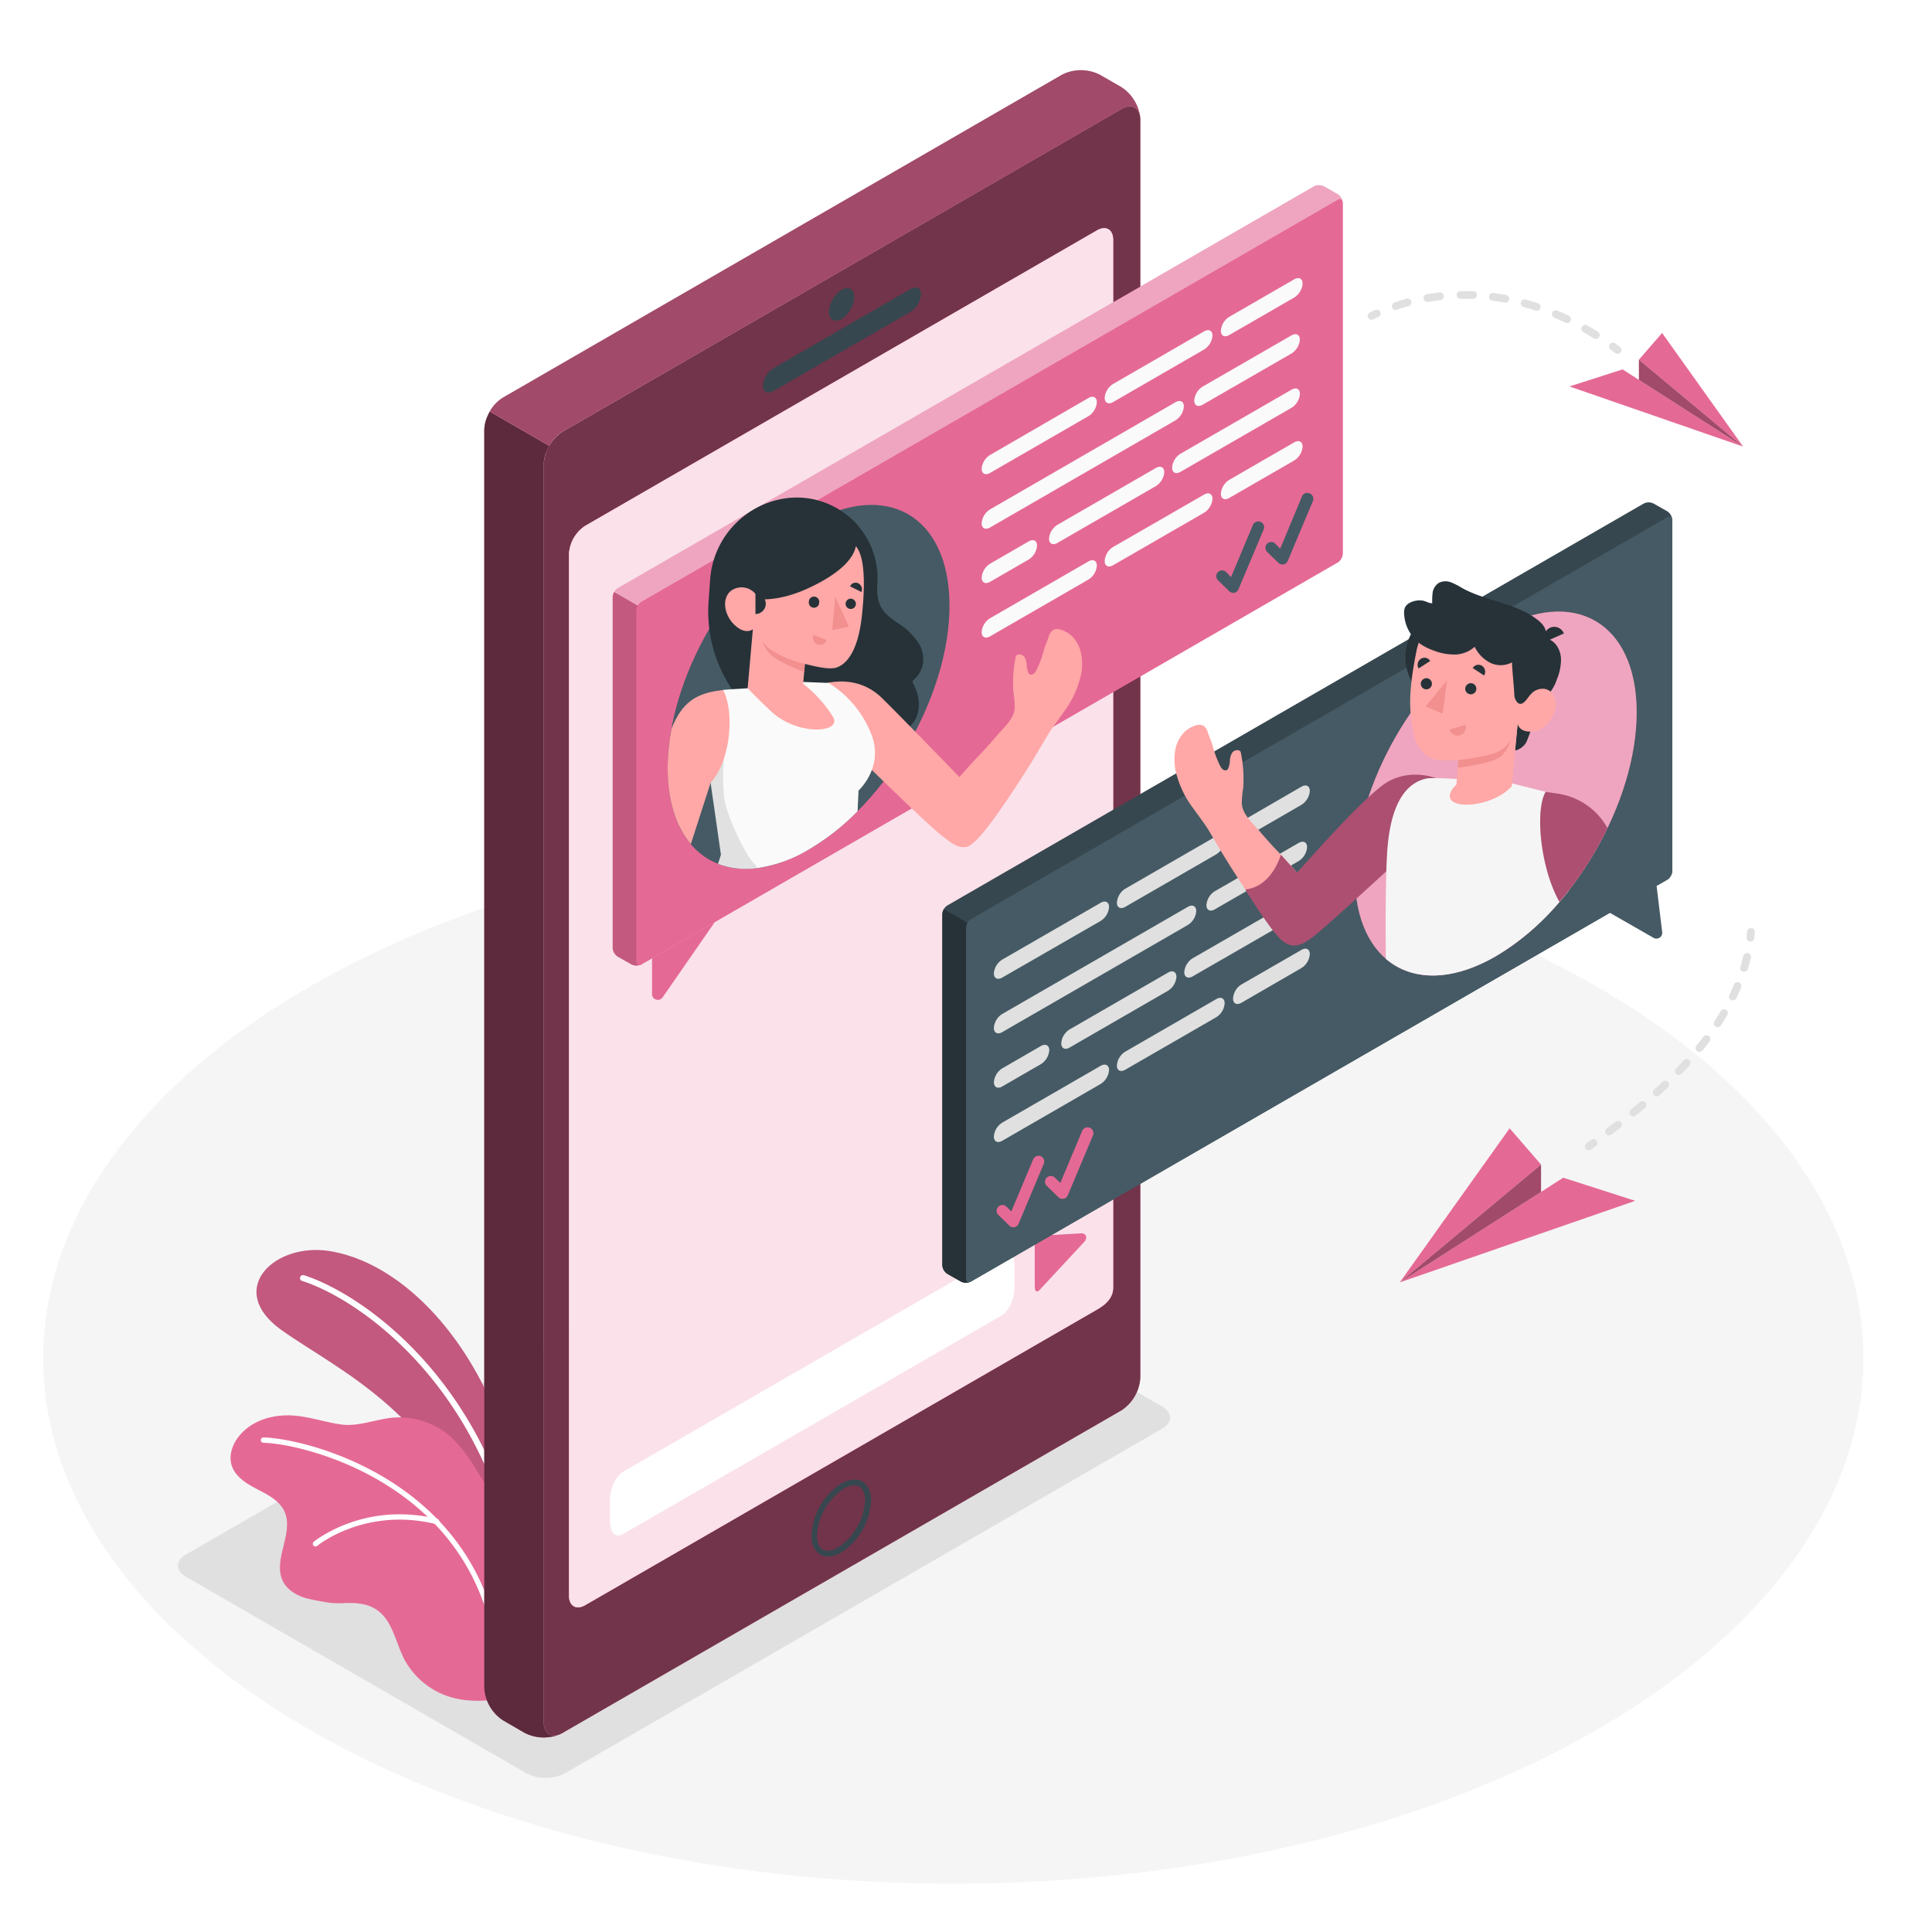 <svg class="animated" id="freepik_stories-messaging-1" xmlns="http://www.w3.org/2000/svg" viewBox="0 0 500 500" version="1.1" xmlns:xlink="http://www.w3.org/1999/xlink" xmlns:svgjs="http://svgjs.com/svgjs"><style>svg#freepik_stories-messaging-1:not(.animated) .animable {opacity: 0;}svg#freepik_stories-messaging-1.animated #freepik--Floor--inject-3 {animation: 1s 1 forwards cubic-bezier(.36,-0.01,.5,1.38) fadeIn;animation-delay: 0s;}svg#freepik_stories-messaging-1.animated #freepik--Shadow--inject-3 {animation: 1s 1 forwards cubic-bezier(.36,-0.01,.5,1.38) slideLeft;animation-delay: 0s;}svg#freepik_stories-messaging-1.animated #freepik--Plants--inject-3 {animation: 1s 1 forwards cubic-bezier(.36,-0.01,.5,1.38) slideRight;animation-delay: 0s;}svg#freepik_stories-messaging-1.animated #freepik--Device--inject-3 {animation: 1s 1 forwards cubic-bezier(.36,-0.01,.5,1.38) slideUp;animation-delay: 0s;}svg#freepik_stories-messaging-1.animated #freepik--speech-bubbles--inject-3 {animation: 1s 1 forwards cubic-bezier(.36,-0.01,.5,1.38) fadeIn;animation-delay: 0s;}svg#freepik_stories-messaging-1.animated #freepik--paper-planes--inject-3 {animation: 1s 1 forwards cubic-bezier(.36,-0.01,.5,1.38) fadeIn;animation-delay: 0s;}            @keyframes fadeIn {                0% {                    opacity: 0;                }                100% {                    opacity: 1;                }            }                    @keyframes slideLeft {                0% {                    opacity: 0;                    transform: translateX(-30px);                }                100% {                    opacity: 1;                    transform: translateX(0);                }            }                    @keyframes slideRight {                0% {                    opacity: 0;                    transform: translateX(30px);                }                100% {                    opacity: 1;                    transform: translateX(0);                }            }                    @keyframes slideUp {                0% {                    opacity: 0;                    transform: translateY(30px);                }                100% {                    opacity: 1;                    transform: inherit;                }            }        </style><g id="freepik--Floor--inject-3" class="animable" style="transform-origin: 246.71px 351.5px;"><ellipse id="freepik--floor--inject-3" cx="246.71" cy="351.5" rx="235.55" ry="136" style="fill: rgb(245, 245, 245); transform-origin: 246.71px 351.5px;" class="animable"></ellipse></g><g id="freepik--Shadow--inject-3" class="animable" style="transform-origin: 174.43px 386px;"><path id="freepik--shadow--inject-3" d="M136.24,458.93,48.12,408.06c-2.75-1.59-2.75-4.16,0-5.75l154.54-89.23a11,11,0,0,1,10,0L300.74,364c2.75,1.59,2.75,4.16,0,5.75L146.2,458.93A11,11,0,0,1,136.24,458.93Z" style="fill: rgb(224, 224, 224); transform-origin: 174.43px 386px;" class="animable"></path></g><g id="freepik--Plants--inject-3" class="animable" style="transform-origin: 97.246px 381.83px;"><g id="freepik--plants--inject-3" class="animable" style="transform-origin: 97.246px 381.83px;"><path d="M134.82,398.63s-.69-23-10.53-41.56S99.81,326.15,85.4,323.79s-27.24,10-12.48,20.48,41.56,22.11,51.39,57.45Z" style="fill: rgb(229, 105, 149); transform-origin: 100.596px 362.609px;" id="elxivawjktc5" class="animable"></path><g id="elsni1gvfmwa"><g style="opacity: 0.15; transform-origin: 100.596px 362.609px;" class="animable"><path d="M134.82,398.63s-.69-23-10.53-41.56S99.81,326.15,85.4,323.79s-27.24,10-12.48,20.48,41.56,22.11,51.39,57.45Z" id="elqipyv2fdqqn" class="animable" style="transform-origin: 100.596px 362.609px;"></path></g></g><path d="M131.06,392.37l.16,0a.78.78,0,0,0,.51-1c-12.17-39-40-57.16-53-61.32a.78.78,0,1,0-.47,1.48c12.75,4.08,40,21.93,52,60.31A.8.8,0,0,0,131.06,392.37Z" style="fill: rgb(255, 255, 255); transform-origin: 104.708px 361.179px;" id="ellmemszly07f" class="animable"></path><path d="M60,379.37c1,2.91,3.89,4.65,6.61,6.06s5.69,2.92,7,5.7c2.58,5.62-3.19,12.64-.36,18.15,1.18,2.3,3.66,3.69,6.16,4.39a64,64,0,0,0,6.35,1.17,24.26,24.26,0,0,0,3.07.05c3-.15,6.18,0,8.73,1.77,4,2.78,4.81,8.25,7,12.62A20.19,20.19,0,0,0,118,439.57c4.74,1.09,12,.69,13.49-1.32,1.09-1.53-1.27-6.66-1.15-8.54a76.48,76.48,0,0,0-.47-14.43,26.81,26.81,0,0,1-.31-6.57c.25-2.45.48-4.91.69-7.36.24-2.66,1.06-4.69.35-7.45a27.1,27.1,0,0,0-3.5-7.37q-2.1-3.42-4.27-6.81a38,38,0,0,0-5.76-7.51A20.25,20.25,0,0,0,102,366.86c-4.54.33-9.14,2.43-13.73,1.79s-8.73-2.24-13.34-2.35c-4.81-.12-9.88,1.45-13,5.3C60.13,373.76,59.11,376.73,60,379.37Z" style="fill: rgb(229, 105, 149); transform-origin: 95.726px 403.228px;" id="elr01xggxku8k" class="animable"></path><path d="M128.62,426h0a.7.7,0,0,0,.57-.8c-7.21-42.8-50.63-53-61-53.19a.69.69,0,1,0,0,1.38c10.14.22,52.62,10.17,59.67,52A.68.68,0,0,0,128.62,426Z" style="fill: rgb(255, 255, 255); transform-origin: 98.349px 399.008px;" id="eli1mmr0u49cr" class="animable"></path><path d="M81.73,400.21a.73.73,0,0,0,.38-.15c.12-.11,12.38-10.11,30.73-5.62a.69.69,0,0,0,.33-1.35c-19.06-4.65-31.82,5.8-31.95,5.91a.69.69,0,0,0-.09,1A.71.71,0,0,0,81.73,400.21Z" style="fill: rgb(255, 255, 255); transform-origin: 97.326px 396.057px;" id="elkkl6awlrgor" class="animable"></path></g></g><g id="freepik--Device--inject-3" class="animable" style="transform-origin: 210.22px 233.913px;"><g id="freepik--device--inject-3" class="animable" style="transform-origin: 210.22px 233.913px;"><path d="M290.24,28.21,145.59,111.72a10.84,10.84,0,0,0-4.88,8.48V445.67c0,3.12,2.19,4.39,4.88,2.82L290.24,365a10.86,10.86,0,0,0,4.88-8.48V31C295.12,27.91,292.93,26.64,290.24,28.21Zm-2.16,305c0,2.67-1.87,4.37-4.19,5.7L151.45,415.41c-2.31,1.33-4.19.25-4.19-2.43V143.36a9.3,9.3,0,0,1,4.19-7.27L283.89,59.63c2.32-1.34,4.19-.25,4.19,2.42Z" style="fill: rgb(229, 105, 149); transform-origin: 217.915px 238.35px;" id="elsx1owhxsxe" class="animable"></path><g id="el927eg5e4g5s"><path d="M290.24,28.21,145.59,111.72a10.84,10.84,0,0,0-4.88,8.48V445.67c0,3.12,2.19,4.39,4.88,2.82L290.24,365a10.86,10.86,0,0,0,4.88-8.48V31C295.12,27.91,292.93,26.64,290.24,28.21Zm-2.16,305c0,2.67-1.87,4.37-4.19,5.7L151.45,415.41c-2.31,1.33-4.19.25-4.19-2.43V143.36a9.3,9.3,0,0,1,4.19-7.27L283.89,59.63c2.32-1.34,4.19-.25,4.19,2.42Z" style="opacity: 0.5; transform-origin: 217.915px 238.35px;" class="animable"></path></g><path d="M145,448.8a10.94,10.94,0,0,1-9.18-.3l-5.59-3.24a10.76,10.76,0,0,1-4.91-8.47V111.33a9.28,9.28,0,0,1,.85-3.65,11.7,11.7,0,0,1,.58-1.18,0,0,0,0,0,0,0l15.4,8.89h0a12.7,12.7,0,0,0-.85,1.79,8.8,8.8,0,0,0-.59,3V445.67C140.71,448.54,142.57,449.85,145,448.8Z" style="fill: rgb(229, 105, 149); transform-origin: 135.16px 278.083px;" id="elsruayxmqp5" class="animable"></path><g id="elm2kand0icu"><path d="M145,448.8a10.94,10.94,0,0,1-9.18-.3l-5.59-3.24a10.76,10.76,0,0,1-4.91-8.47V111.33a9.28,9.28,0,0,1,.85-3.65,11.7,11.7,0,0,1,.58-1.18,0,0,0,0,0,0,0l15.4,8.89h0a12.7,12.7,0,0,0-.85,1.79,8.8,8.8,0,0,0-.59,3V445.67C140.71,448.54,142.57,449.85,145,448.8Z" style="opacity: 0.6; transform-origin: 135.16px 278.083px;" class="animable"></path></g><path d="M221.12,384.4h0c2.5,0,2.77,2.8,2.77,4a15.69,15.69,0,0,1-7,12.08,5.69,5.69,0,0,1-2.7.85c-2.5,0-2.77-2.81-2.77-4a15.66,15.66,0,0,1,7-12.08,5.58,5.58,0,0,1,2.7-.85m0-1.5a7.05,7.05,0,0,0-3.45,1.05A17.08,17.08,0,0,0,210,397.33c0,3.49,1.74,5.51,4.27,5.51a7,7,0,0,0,3.45-1.06,17,17,0,0,0,7.72-13.37c0-3.49-1.74-5.51-4.27-5.51Z" style="fill: rgb(55, 71, 79); transform-origin: 217.72px 392.87px;" id="el3hvonqjfgij" class="animable"></path><path d="M217.81,75c1.81-1,3.28-.2,3.28,1.89a7.26,7.26,0,0,1-3.28,5.68c-1.81,1-3.28.2-3.28-1.9A7.23,7.23,0,0,1,217.81,75Z" style="fill: rgb(55, 71, 79); transform-origin: 217.81px 78.785px;" id="ela6a45vbfsb4" class="animable"></path><path d="M200.19,95.27l35.45-20.48c1.51-.87,2.74-.25,2.74,1.38a5.89,5.89,0,0,1-2.74,4.55L200.19,101.2c-1.52.87-2.74.25-2.74-1.39A5.88,5.88,0,0,1,200.19,95.27Z" style="fill: rgb(55, 71, 79); transform-origin: 217.915px 87.995px;" id="eljzq2tcydyod" class="animable"></path><path d="M288.08,333.23c0,2.67-1.87,4.37-4.19,5.7L151.45,415.41c-2.31,1.33-4.19.25-4.19-2.43V143.36a9.3,9.3,0,0,1,4.19-7.27L283.89,59.63c2.32-1.34,4.19-.25,4.19,2.42Z" style="fill: rgb(229, 105, 149); transform-origin: 217.67px 237.518px;" id="el9ds0fywu8vm" class="animable"></path><g id="elsxlfqauovr"><path d="M288.08,333.23c0,2.67-1.87,4.37-4.19,5.7L151.45,415.41c-2.31,1.33-4.19.25-4.19-2.43V143.36a9.3,9.3,0,0,1,4.19-7.27L283.89,59.63c2.32-1.34,4.19-.25,4.19,2.42Z" style="fill: rgb(255, 255, 255); opacity: 0.8; transform-origin: 217.67px 237.518px;" class="animable"></path></g><path d="M259.21,340.46l-98,56.58c-1.85,1.07-3.35-.37-3.35-3.22V388c0-2.85,1.5-6,3.35-7.09l98-56.58c1.85-1.07,3.35.37,3.35,3.22v5.81C262.56,336.22,261.06,339.39,259.21,340.46Z" style="fill: rgb(255, 255, 255); transform-origin: 210.21px 360.685px;" id="el2fvpdqbv24o" class="animable"></path><path d="M267.79,332.92V322c0-1.42.44-2.08,1.93-2.21l10.35-.62c1.07.2,1.37,1.13.67,2.07l-11.69,12.6C268.39,334.54,267.79,334.35,267.79,332.92Z" style="fill: rgb(229, 105, 149); transform-origin: 274.454px 326.702px;" id="elrn6spqg8aqj" class="animable"></path><path d="M295.08,30.25c-.35-2.54-2.39-3.46-4.84-2L145.59,111.72a9.84,9.84,0,0,0-3.45,3.66l-15.4-8.89a9.87,9.87,0,0,1,3.47-3.63L274.84,19.33a10.82,10.82,0,0,1,9.79,0l5.61,3.22A11,11,0,0,1,295.08,30.25Z" style="fill: rgb(229, 105, 149); transform-origin: 210.91px 66.77px;" id="eluvpftoep3s" class="animable"></path><g id="elukquqvl1zup"><path d="M295.08,30.25c-.35-2.54-2.39-3.46-4.84-2L145.59,111.72a9.84,9.84,0,0,0-3.45,3.66l-15.4-8.89a9.87,9.87,0,0,1,3.47-3.63L274.84,19.33a10.82,10.82,0,0,1,9.79,0l5.61,3.22A11,11,0,0,1,295.08,30.25Z" style="opacity: 0.3; transform-origin: 210.91px 66.77px;" class="animable"></path></g></g></g><g id="freepik--speech-bubbles--inject-3" class="animable" style="transform-origin: 295.675px 189.959px;"><g id="freepik--black-bubble--inject-3" class="animable" style="transform-origin: 338.33px 231.001px;"><path d="M248.69,331.68l-3.53-2a2.89,2.89,0,0,1-1.29-2.25V236.58a2.88,2.88,0,0,1,1.3-2.25l180.2-104a2.84,2.84,0,0,1,2.6,0l3.52,2a2.87,2.87,0,0,1,1.3,2.25v90.81a2.86,2.86,0,0,1-1.3,2.25l-180.19,104A2.9,2.9,0,0,1,248.69,331.68Z" style="fill: rgb(55, 71, 79); transform-origin: 338.33px 230.993px;" id="elpk6m79om4q" class="animable"></path><path d="M251.29,237.87l180.19-104c.72-.41,1.3-.08,1.3.75v90.81a2.86,2.86,0,0,1-1.3,2.25l-180.19,104c-.72.41-1.3.07-1.3-.75V240.12A2.86,2.86,0,0,1,251.29,237.87Z" style="fill: rgb(69, 90, 100); transform-origin: 341.385px 232.774px;" id="elw9bk8rxt31a" class="animable"></path><path d="M251,331.81a2.87,2.87,0,0,1-2.3-.14l-3.52-2a2.89,2.89,0,0,1-1.3-2.25V236.58a2.62,2.62,0,0,1,.38-1.28l6.12,3.53a2.62,2.62,0,0,0-.38,1.28v90.81C250,331.63,250.41,332,251,331.81Z" style="fill: rgb(38, 50, 56); transform-origin: 247.44px 283.643px;" id="elir9r12cq76" class="animable"></path><path d="M259.38,276.49l10-5.78c1.2-.69,2.17-.2,2.17,1.09a4.64,4.64,0,0,1-2.17,3.6l-10,5.78c-1.19.69-2.16.2-2.16-1.1A4.65,4.65,0,0,1,259.38,276.49Z" style="fill: rgb(224, 224, 224); transform-origin: 264.385px 275.945px;" id="el23nav1qt8km" class="animable"></path><path d="M276.82,266.41,302.3,251.7c1.19-.69,2.16-.2,2.16,1.1a4.65,4.65,0,0,1-2.16,3.59l-25.49,14.72c-1.19.69-2.16.2-2.16-1.1A4.64,4.64,0,0,1,276.82,266.41Z" style="fill: rgb(224, 224, 224); transform-origin: 289.555px 261.405px;" id="elmhqaf6fx5ph" class="animable"></path><path d="M308.66,248l27.47-15.84c1.2-.69,2.17-.2,2.17,1.09a4.64,4.64,0,0,1-2.17,3.6l-27.47,15.84c-1.2.69-2.17.2-2.17-1.09A4.64,4.64,0,0,1,308.66,248Z" style="fill: rgb(224, 224, 224); transform-origin: 322.395px 242.425px;" id="elk1dxoebsjkm" class="animable"></path><path d="M259.37,248.35l25.49-14.71c1.19-.69,2.16-.2,2.16,1.09a4.65,4.65,0,0,1-2.16,3.6L259.37,253c-1.19.69-2.16.2-2.16-1.1A4.65,4.65,0,0,1,259.37,248.35Z" style="fill: rgb(224, 224, 224); transform-origin: 272.115px 243.32px;" id="elw61bj6k13ub" class="animable"></path><path d="M291.22,230l23.56-13.6c1.2-.69,2.16-.2,2.16,1.1a4.62,4.62,0,0,1-2.16,3.59l-23.57,13.61c-1.19.69-2.16.2-2.16-1.1A4.64,4.64,0,0,1,291.22,230Z" style="fill: rgb(224, 224, 224); transform-origin: 302.995px 225.55px;" id="elp7187h9crgq" class="animable"></path><path d="M321.28,212.59l15.54-9c1.19-.69,2.16-.2,2.16,1.1a4.65,4.65,0,0,1-2.16,3.59l-15.54,9c-1.2.69-2.17.2-2.17-1.1A4.64,4.64,0,0,1,321.28,212.59Z" style="fill: rgb(224, 224, 224); transform-origin: 329.045px 210.435px;" id="elcc6e9mckp44" class="animable"></path><path d="M259.37,290.54l25.49-14.71c1.19-.69,2.16-.2,2.16,1.1a4.65,4.65,0,0,1-2.16,3.59l-25.49,14.72c-1.19.69-2.16.2-2.16-1.1A4.65,4.65,0,0,1,259.37,290.54Z" style="fill: rgb(224, 224, 224); transform-origin: 272.115px 285.535px;" id="elv8nrld9m9q" class="animable"></path><path d="M291.22,272.16l23.56-13.6c1.2-.7,2.16-.2,2.16,1.09a4.63,4.63,0,0,1-2.16,3.6l-23.57,13.6c-1.19.69-2.16.2-2.16-1.09A4.64,4.64,0,0,1,291.22,272.16Z" style="fill: rgb(224, 224, 224); transform-origin: 302.995px 267.703px;" id="elepvlww4fkin" class="animable"></path><path d="M321.28,254.78l15.54-8.95c1.19-.69,2.16-.2,2.16,1.09a4.65,4.65,0,0,1-2.16,3.6l-15.54,9c-1.2.69-2.17.2-2.17-1.1A4.64,4.64,0,0,1,321.28,254.78Z" style="fill: rgb(224, 224, 224); transform-origin: 329.045px 252.675px;" id="elrhl8046z9ga" class="animable"></path><path d="M259.37,262.42l48.05-27.73c1.2-.69,2.17-.2,2.17,1.1a4.64,4.64,0,0,1-2.17,3.59l-48.05,27.74c-1.19.69-2.16.2-2.16-1.1A4.65,4.65,0,0,1,259.37,262.42Z" style="fill: rgb(224, 224, 224); transform-origin: 283.4px 250.905px;" id="el2019mioe3dl" class="animable"></path><path d="M314.39,230.65l21.71-12.5c1.2-.69,2.17-.2,2.17,1.09a4.64,4.64,0,0,1-2.17,3.6l-21.71,12.5c-1.2.7-2.17.2-2.17-1.09A4.64,4.64,0,0,1,314.39,230.65Z" style="fill: rgb(224, 224, 224); transform-origin: 325.245px 226.747px;" id="eleoxqowfo8jl" class="animable"></path><path d="M428.72,229.23l1.45,12a1.5,1.5,0,0,1-2.24,1.48l-11.48-6.58Z" style="fill: rgb(69, 90, 100); transform-origin: 423.316px 236.071px;" id="elltx4ee16wce" class="animable"></path><path id="freepik--Check--inject-3" d="M269.39,299.24a1.51,1.51,0,0,0-2,.8l-5.66,13.47-1.35-1.31a1.5,1.5,0,0,0-2.08,2.15l2.92,2.84a1.49,1.49,0,0,0,1,.42,1.53,1.53,0,0,0,.3,0,1.49,1.49,0,0,0,1.08-.88l6.51-15.5A1.5,1.5,0,0,0,269.39,299.24Z" style="fill: rgb(229, 105, 149); transform-origin: 264.086px 308.365px;" class="animable"></path><path id="freepik--check--inject-3" d="M282.07,291.87a1.5,1.5,0,0,0-2,.8l-5.66,13.47-1.35-1.31A1.5,1.5,0,1,0,271,307l2.92,2.84a1.52,1.52,0,0,0,1.35.39,1.5,1.5,0,0,0,1.08-.89l6.51-15.49A1.5,1.5,0,0,0,282.07,291.87Z" style="fill: rgb(229, 105, 149); transform-origin: 276.718px 301px;" class="animable"></path><path d="M387.1,163.25c-20.14,11.64-36.47,39.91-36.47,63.17S367,259.11,387.1,247.48s36.49-39.92,36.47-63.17S407.22,151.62,387.1,163.25Z" style="fill: rgb(229, 105, 149); transform-origin: 387.1px 205.366px;" id="eljkrgv6lz7q" class="animable"></path><g id="elp4veekab3m"><path d="M387.1,163.25c-20.14,11.64-36.47,39.91-36.47,63.17S367,259.11,387.1,247.48s36.49-39.92,36.47-63.17S407.22,151.62,387.1,163.25Z" style="fill: rgb(255, 255, 255); opacity: 0.4; transform-origin: 387.1px 205.366px;" class="animable"></path></g><g id="freepik--character-bubble--inject-3" class="animable" style="transform-origin: 359.971px 201.45px;"><path d="M313,215.21a256.46,256.46,0,0,0,14.12,21.91c1.25,1.68,4.77,6.31,6.61,6.77,2.35.58,4.34-1.27,5.58-2.13,4.24-2.95,26.18-24.76,26.18-24.76,6.83-9.52,5.11-15.59,4.18-15.59s-7.93-1.84-13.92,4c-4.54,4.43-20.05,20.46-20.05,20.46-3.66-4.3-6.06-6.43-9.71-10.74-1.78-2.1-4.48-4.36-4.61-7.24a24.88,24.88,0,0,1,.36-3.94,33.66,33.66,0,0,0-.58-9,1.32,1.32,0,0,0-.1-.39.8.8,0,0,0-.43-.36,1.58,1.58,0,0,0-1.8.72,4.26,4.26,0,0,0-.54,2,5.42,5.42,0,0,1-.45,2,.91.91,0,0,1-.26.33.86.86,0,0,1-.42.12c-.84,0-1.28-.91-1.59-1.57a29.17,29.17,0,0,1-1.74-4.79c-.3-1.13-.82-2.22-1.21-3.34a3.41,3.41,0,0,0-1-1.74c-.91-.66-2.19-.29-3.19.21a8.57,8.57,0,0,0-1.58,1,8.66,8.66,0,0,0-2.69,5,13.9,13.9,0,0,0,.44,6.68,25.17,25.17,0,0,0,4.2,8.37C310.2,211.19,311.74,213.1,313,215.21Z" style="fill: rgb(255, 168, 167); transform-origin: 337.255px 215.787px;" id="el05klsf6b8ijm" class="animable"></path><path d="M371.62,201.38s-6.83-2.69-13,1.29-22.92,23.21-22.92,23.21l-4.21-4.68s-2.23,8.27-9.21,9c0,0,5.48,8.94,8.54,12.24s5.5,2.69,9,0S360.38,224,360.38,224A23.9,23.9,0,0,0,371.62,201.38Z" style="fill: rgb(229, 105, 149); transform-origin: 347.005px 222.592px;" id="el5z00zqu51fc" class="animable"></path><g id="el12tue4mclwvc"><path d="M371.62,201.38s-6.83-2.69-13,1.29-22.92,23.21-22.92,23.21l-4.21-4.68s-2.23,8.27-9.21,9c0,0,5.48,8.94,8.54,12.24s5.5,2.69,9,0S360.38,224,360.38,224A23.9,23.9,0,0,0,371.62,201.38Z" style="opacity: 0.25; transform-origin: 347.005px 222.592px;" class="animable"></path></g><path d="M406.24,221.93l-.3,8.63c-.75,1-1.53,1.91-2.32,2.83a65.24,65.24,0,0,1-16.52,14.09c-11.51,6.65-21.77,6.41-28.45.65-.09-10.5-.07-23.49.49-29.35,1-10.68,4.59-16.11,10-17.29,2.58-.57,21.92,1.19,21.92,1.19l10.71,2.68a6.1,6.1,0,0,1,.67.37c1.64,1,2.45,2.87,3.3,5.56C406.35,213.24,406.24,218.3,406.24,221.93Z" style="fill: rgb(245, 245, 245); transform-origin: 382.429px 226.918px;" id="el2cpjgxe1ivb" class="animable"></path><path d="M389.89,171A13.1,13.1,0,1,1,377.83,157,13.1,13.1,0,0,1,389.89,171Z" style="fill: rgb(38, 50, 56); transform-origin: 376.824px 170.061px;" id="els1kphjzobf" class="animable"></path><path d="M398.7,181s-2.88,9.79-3.86,11.36a4.51,4.51,0,0,1-2.76,1.89l.69-7Z" style="fill: rgb(38, 50, 56); transform-origin: 395.39px 187.625px;" id="elpnrndh2k3wb" class="animable"></path><path d="M397.06,166.55a2.35,2.35,0,0,1,1.32-1.37,2.68,2.68,0,0,1,1.26-.07c2.65.35,4.19,2.73,4.34,5.28a13.38,13.38,0,0,1-1.07,5.45,10.94,10.94,0,0,1-2.06,3.7,4.76,4.76,0,0,1-3.49,1.57,11.58,11.58,0,0,0-2.68.08q.45-2.74.92-5.47l.75-4.48c.11-.66.25-1.32.33-2a11.2,11.2,0,0,1,.36-2.64Z" style="fill: rgb(38, 50, 56); transform-origin: 399.331px 173.128px;" id="elaqiememyoi9" class="animable"></path><path d="M393.48,181.1c.76.54,2-.91,3.09-1.87s4.39-2.12,5.74,1.39-2,7.89-4.63,8.5c-4.47,1-4.91-1.82-4.91-1.82l-1.54,16.2h0c-6,6.54-21.13,6.3-14.3-.49l.5-6.28a28.08,28.08,0,0,1-5.91-.15c-3.18-.74-5-3.43-5.71-7-1.14-5.71-1.39-10.26.78-21.14,2.38-11.93,16.39-11,23.59-5.64S393.48,181.1,393.48,181.1Z" style="fill: rgb(255, 168, 167); transform-origin: 383.785px 183.635px;" id="elre4ziefa1b9" class="animable"></path><path d="M398.38,171.11c.32-1.15-.25-2.33,0-3.5s1-1.65,1.42-2.6c.77-1.82-.24-3.26-1.66-4.42-5.59-4.55-13.49-4.93-19.78-8.43a17.92,17.92,0,0,0-2.86-1.46,3.89,3.89,0,0,0-3.12.14,3.67,3.67,0,0,0-1.59,2.37,16.84,16.84,0,0,0-.13,2.92c-.92,0-1.74-.63-2.68-.72a5.41,5.41,0,0,0-2.94.5,2.86,2.86,0,0,0-1.43,1.31,3.39,3.39,0,0,0-.23,1.48,10.19,10.19,0,0,0,4.52,8.15,14.59,14.59,0,0,0,3,1.46,14.94,14.94,0,0,0,5.55,1.08,7.79,7.79,0,0,0,5.19-2,9.06,9.06,0,0,0,4,4.12,6.21,6.21,0,0,0,5.66-.09c.11,2.66.43,5.3.59,8a3.37,3.37,0,0,0,.79,2.37c1.55,1.44,2.89-1.77,3.83-2.5.55-.43.6-1.51.67-2.13s.13-1.29.15-1.93a6.79,6.79,0,0,1-.1-1.25C397.53,172.92,398.12,172.06,398.38,171.11Z" style="fill: rgb(38, 50, 56); transform-origin: 381.719px 166.298px;" id="el283t6zetehh" class="animable"></path><path d="M399.73,166.17l5-2.23a2.67,2.67,0,0,0-3.56-1.49A2.9,2.9,0,0,0,399.73,166.17Z" style="fill: rgb(38, 50, 56); transform-origin: 402.122px 164.199px;" id="elxo2o5emp8sd" class="animable"></path><path d="M377.43,196.73s7.28-.9,9.89-2a8.26,8.26,0,0,0,3.72-3.16,11.25,11.25,0,0,1-2.28,3.89c-2,2.21-11.48,3.22-11.48,3.22Z" style="fill: rgb(242, 143, 143); transform-origin: 384.16px 195.125px;" id="el1rv4qjpb1h8" class="animable"></path><path d="M379.2,178.2a1.44,1.44,0,1,0,1.55-1.39A1.47,1.47,0,0,0,379.2,178.2Z" style="fill: rgb(38, 50, 56); transform-origin: 380.639px 178.247px;" id="elibw0gdutzy" class="animable"></path><path d="M381.14,172.89l2.94,1.93a1.84,1.84,0,0,0-.53-2.5A1.71,1.71,0,0,0,381.14,172.89Z" style="fill: rgb(38, 50, 56); transform-origin: 382.75px 173.431px;" id="elvabf16kqis" class="animable"></path><path d="M379.29,187.6l-4.1,1.19a2.11,2.11,0,0,0,2.61,1.53A2.24,2.24,0,0,0,379.29,187.6Z" style="fill: rgb(242, 143, 143); transform-origin: 377.279px 188.998px;" id="el5y3snmudpyt" class="animable"></path><path d="M367.13,173l3-1.94a1.7,1.7,0,0,0-2.41-.56A1.86,1.86,0,0,0,367.13,173Z" style="fill: rgb(38, 50, 56); transform-origin: 368.502px 171.608px;" id="els1cpu973fa" class="animable"></path><path d="M367.7,176.91a1.44,1.44,0,1,0,1.55-1.39A1.47,1.47,0,0,0,367.7,176.91Z" style="fill: rgb(38, 50, 56); transform-origin: 369.139px 176.957px;" id="ele8xw35m0sdt" class="animable"></path><polygon points="374.49 176.1 373.35 184.71 368.96 182.82 374.49 176.1" style="fill: rgb(242, 143, 143); transform-origin: 371.725px 180.405px;" id="el5b27saohw5e" class="animable"></polygon><path d="M416,214.31a89.57,89.57,0,0,1-10.1,16.25c-.75,1-1.53,1.91-2.32,2.83-5.07-9-6.3-24-3.56-28.46l2.83.43A17.55,17.55,0,0,1,416,214.31Z" style="fill: rgb(229, 105, 149); transform-origin: 407.298px 219.16px;" id="el6fkgrx93m56" class="animable"></path><g id="el7pftsggv74i"><g style="opacity: 0.25; transform-origin: 407.298px 219.16px;" class="animable"><path d="M416,214.31a89.57,89.57,0,0,1-10.1,16.25c-.75,1-1.53,1.91-2.32,2.83-5.07-9-6.3-24-3.56-28.46l2.83.43A17.55,17.55,0,0,1,416,214.31Z" id="elxk4k581bf9" class="animable" style="transform-origin: 407.298px 219.16px;"></path></g></g></g></g><g id="freepik--color-bubble--inject-3" class="animable" style="transform-origin: 253.025px 153.349px;"><path d="M163.39,249.58l-3.53-2a2.87,2.87,0,0,1-1.3-2.25V154.49a2.86,2.86,0,0,1,1.3-2.25l180.19-104a2.9,2.9,0,0,1,2.6,0l3.53,2a2.87,2.87,0,0,1,1.3,2.25V143.3a2.86,2.86,0,0,1-1.3,2.25L166,249.58A2.84,2.84,0,0,1,163.39,249.58Z" style="fill: rgb(229, 105, 149); transform-origin: 253.02px 148.915px;" id="elas4luqnm69" class="animable"></path><g id="elowivougm61"><path d="M347.43,52.1c-.17-.54-.67-.71-1.25-.36L166,155.77a2.77,2.77,0,0,0-.92,1l-6.13-3.53a2.69,2.69,0,0,1,.92-1l180.2-104a2.9,2.9,0,0,1,2.6,0l3.52,2A2.86,2.86,0,0,1,347.43,52.1Z" style="fill: rgb(255, 255, 255); opacity: 0.4; transform-origin: 253.19px 102.351px;" class="animable"></path></g><path d="M166,155.78l180.19-104c.72-.41,1.3-.08,1.3.75V143.3a2.86,2.86,0,0,1-1.3,2.25L166,249.58c-.72.42-1.3.08-1.3-.75V158A2.86,2.86,0,0,1,166,155.78Z" style="fill: rgb(229, 105, 149); transform-origin: 256.095px 150.682px;" id="elr0tr988g4h" class="animable"></path><g id="elqgxzpep5yro"><path d="M165.68,249.72a2.85,2.85,0,0,1-2.29-.14l-3.52-2a2.89,2.89,0,0,1-1.3-2.25V154.49a2.61,2.61,0,0,1,.37-1.28l6.13,3.53a2.64,2.64,0,0,0-.39,1.28v90.81C164.68,249.54,165.11,249.89,165.68,249.72Z" style="opacity: 0.15; transform-origin: 162.125px 201.553px;" class="animable"></path></g><path d="M168.75,248v9.26a1.5,1.5,0,0,0,2.74.85L185,238.61Z" style="fill: rgb(229, 105, 149); transform-origin: 176.875px 248.688px;" id="elaxc1dxda85r" class="animable"></path><path d="M256.23,145.89l10-5.78c1.19-.69,2.16-.2,2.16,1.1a4.65,4.65,0,0,1-2.16,3.59l-10,5.78c-1.2.69-2.17.2-2.17-1.09A4.64,4.64,0,0,1,256.23,145.89Z" style="fill: rgb(250, 250, 250); transform-origin: 261.225px 145.345px;" id="el4sxw5pu8kvj" class="animable"></path><path d="M273.66,135.82l25.48-14.71c1.2-.69,2.17-.2,2.17,1.09a4.64,4.64,0,0,1-2.17,3.6l-25.48,14.71c-1.2.69-2.17.2-2.17-1.1A4.64,4.64,0,0,1,273.66,135.82Z" style="fill: rgb(250, 250, 250); transform-origin: 286.4px 130.81px;" id="el9n30kqbq36s" class="animable"></path><path d="M305.5,117.43l28.76-16.59c1.19-.69,2.16-.2,2.16,1.1a4.65,4.65,0,0,1-2.16,3.59L305.5,122.12c-1.19.69-2.16.2-2.16-1.09A4.65,4.65,0,0,1,305.5,117.43Z" style="fill: rgb(250, 250, 250); transform-origin: 319.88px 111.48px;" id="elzvj5sf4itr" class="animable"></path><path d="M256.22,117.75,281.7,103c1.2-.69,2.16-.2,2.16,1.1a4.62,4.62,0,0,1-2.16,3.59l-25.48,14.71c-1.2.69-2.17.2-2.17-1.09A4.64,4.64,0,0,1,256.22,117.75Z" style="fill: rgb(250, 250, 250); transform-origin: 268.955px 112.7px;" id="elew8k7581mbf" class="animable"></path><path d="M288.06,99.37l23.56-13.61c1.2-.69,2.17-.2,2.17,1.1a4.64,4.64,0,0,1-2.17,3.59l-23.56,13.61c-1.2.69-2.17.2-2.17-1.1A4.66,4.66,0,0,1,288.06,99.37Z" style="fill: rgb(250, 250, 250); transform-origin: 299.84px 94.91px;" id="el2c8ftzbhudc" class="animable"></path><path d="M318.12,82l16.82-9.71c1.2-.69,2.17-.2,2.17,1.1A4.64,4.64,0,0,1,334.94,77l-16.82,9.71c-1.19.69-2.16.2-2.16-1.09A4.65,4.65,0,0,1,318.12,82Z" style="fill: rgb(250, 250, 250); transform-origin: 326.535px 79.5px;" id="el3h37ito0cl8" class="animable"></path><path d="M256.22,160l25.48-14.71c1.2-.69,2.16-.2,2.16,1.09a4.63,4.63,0,0,1-2.16,3.6l-25.48,14.71c-1.2.69-2.17.2-2.17-1.1A4.64,4.64,0,0,1,256.22,160Z" style="fill: rgb(250, 250, 250); transform-origin: 268.955px 154.99px;" id="eld305ch793kt" class="animable"></path><path d="M288.06,141.56,311.62,128c1.2-.69,2.17-.2,2.17,1.09a4.64,4.64,0,0,1-2.17,3.6l-23.56,13.6c-1.2.69-2.17.2-2.17-1.09A4.66,4.66,0,0,1,288.06,141.56Z" style="fill: rgb(250, 250, 250); transform-origin: 299.84px 137.145px;" id="eltck6x69crl" class="animable"></path><path d="M318.12,124.19l16.82-9.71c1.2-.69,2.17-.2,2.17,1.09a4.64,4.64,0,0,1-2.17,3.6l-16.82,9.71c-1.19.69-2.16.2-2.16-1.1A4.65,4.65,0,0,1,318.12,124.19Z" style="fill: rgb(250, 250, 250); transform-origin: 326.535px 121.68px;" id="el0qcn83npoth" class="animable"></path><path d="M256.22,131.83l48-27.74c1.19-.69,2.16-.2,2.16,1.1a4.65,4.65,0,0,1-2.16,3.59l-48,27.74c-1.2.69-2.17.2-2.17-1.1A4.64,4.64,0,0,1,256.22,131.83Z" style="fill: rgb(250, 250, 250); transform-origin: 280.215px 120.305px;" id="elehia8q46y1" class="animable"></path><path d="M311.23,100.06l23-13.26c1.2-.69,2.17-.2,2.17,1.09a4.64,4.64,0,0,1-2.17,3.6l-23,13.26c-1.2.69-2.17.2-2.16-1.1A4.65,4.65,0,0,1,311.23,100.06Z" style="fill: rgb(250, 250, 250); transform-origin: 322.735px 95.775px;" id="el2u08zyaq06f" class="animable"></path><path id="freepik--check--inject-3" d="M326.25,135.07a1.51,1.51,0,0,0-2,.8l-5.66,13.48L317.28,148a1.5,1.5,0,0,0-2.09,2.15l2.93,2.84a1.46,1.46,0,0,0,1,.43,1.53,1.53,0,0,0,.3,0,1.48,1.48,0,0,0,1.08-.89L327.05,137A1.51,1.51,0,0,0,326.25,135.07Z" style="fill: rgb(69, 90, 100); transform-origin: 320.961px 144.185px;" class="animable"></path><path id="freepik--check--inject-3" d="M338.94,127.7a1.5,1.5,0,0,0-2,.8L331.31,142,330,140.66a1.5,1.5,0,0,0-2.09,2.15l2.92,2.84a1.47,1.47,0,0,0,1.05.43l.29,0a1.54,1.54,0,0,0,1.09-.89l6.51-15.5A1.5,1.5,0,0,0,338.94,127.7Z" style="fill: rgb(69, 90, 100); transform-origin: 333.691px 136.825px;" class="animable"></path><path d="M209.26,135.65c-20.14,11.64-36.47,39.91-36.46,63.17s16.33,32.69,36.47,21.06,36.48-39.92,36.46-63.17S229.38,124,209.26,135.65Z" style="fill: rgb(69, 90, 100); transform-origin: 209.265px 177.762px;" id="elshjttl1nkh" class="animable"></path><path d="M224.5,191c-6.8-.28-24.86-2.58-24.86-2.58h0a36,36,0,0,1-16.26-32.72l.4-5.62A22.84,22.84,0,0,1,203.06,129a20.92,20.92,0,0,1,24,22.15c-.2,2.76.1,5.28,2,7.44a20.46,20.46,0,0,0,3.61,2.86,17.94,17.94,0,0,1,4.77,4.54,8.08,8.08,0,0,1,1.33,6.3,7.52,7.52,0,0,1-2.22,3.58.9.9,0,0,0-.37.57.93.93,0,0,0,.15.47c1.62,2.94,2.1,6.73.37,9.61a9.25,9.25,0,0,1-5,3.76,18.64,18.64,0,0,1-6.27.8C225.19,191,224.84,191,224.5,191Z" style="fill: rgb(38, 50, 56); transform-origin: 211.112px 159.931px;" id="el19p5rn6l9ql" class="animable"></path><path d="M192.65,191.18a14.48,14.48,0,0,1-5.47,9.51,12.35,12.35,0,0,1-3.26,1.84s0,0,0,0l-5.13,15.91c-3.78-4.45-6-11.12-6-19.64a57.18,57.18,0,0,1,1-10.21h0c2.63-6.52,6-9.24,13.34-10h0C187.49,178.81,193.89,183.16,192.65,191.18Z" style="fill: rgb(255, 168, 167); transform-origin: 182.8px 198.515px;" id="elldgmlyvoy4h" class="animable"></path><path d="M271,190.45a255.1,255.1,0,0,1-14.11,21.91c-1.26,1.68-4.78,6.32-6.62,6.77-2.34.58-4.33-1.27-5.58-2.13-4.24-2.94-26.18-24.75-26.18-24.75-6.83-9.52-5.11-15.59-4.18-15.6s7.93-1.84,13.92,4c4.54,4.43,20.05,20.46,20.05,20.46,3.66-4.3,6.06-6.43,9.71-10.74,1.78-2.1,4.49-4.36,4.61-7.25a25,25,0,0,0-.35-3.94,33.15,33.15,0,0,1,.57-9,1.24,1.24,0,0,1,.1-.39.84.84,0,0,1,.43-.36,1.58,1.58,0,0,1,1.8.71,4.31,4.31,0,0,1,.55,2,5.4,5.4,0,0,0,.44,2,.85.85,0,0,0,.26.33.72.72,0,0,0,.43.12c.83,0,1.28-.9,1.58-1.56a28.39,28.39,0,0,0,1.74-4.8c.3-1.13.82-2.22,1.21-3.34a3.4,3.4,0,0,1,1-1.73c.9-.67,2.18-.3,3.19.21a8.83,8.83,0,0,1,1.57,1,8.58,8.58,0,0,1,2.69,5,13.74,13.74,0,0,1-.44,6.67,24.89,24.89,0,0,1-4.2,8.37C273.83,186.43,272.28,188.34,271,190.45Z" style="fill: rgb(255, 168, 167); transform-origin: 246.741px 191.019px;" id="el62vsou2ea8i" class="animable"></path><path d="M222.19,204.59l-.25,5.35a60.68,60.68,0,0,1-12.67,9.94,35.61,35.61,0,0,1-13.49,4.81,20.45,20.45,0,0,1-9.95-1.13l.75-2.36-2.68-18.65s0,0,0,0a7.21,7.21,0,0,0,1.06-1.27c.15-.21.3-.44.47-.71a9.63,9.63,0,0,0,.53-.93c.12-.22.23-.45.35-.7s.23-.5.35-.77l.2-.45c.12-.3.24-.63.36-1a2.47,2.47,0,0,0,.1-.29h0a28.28,28.28,0,0,0,1.2-5.25c1-7.41-.84-11.85-1.43-12.61h0c.31-.1,7.13-.48,7.13-.48l13.67-1.6,6.55.25a27.19,27.19,0,0,1,11,13.15C228.93,198.48,222.19,204.59,222.19,204.59Z" style="fill: rgb(250, 250, 250); transform-origin: 205.171px 200.682px;" id="elalb3k94gsua" class="animable"></path><g id="elriqtj0gfz1"><path d="M195.78,224.69a20.45,20.45,0,0,1-9.95-1.13l.75-2.36-2.68-18.65s0,0,0,0a7.21,7.21,0,0,0,1.06-1.27c.15-.21.3-.44.47-.71a9.63,9.63,0,0,0,.53-.93c.12-.22.23-.45.35-.7s.23-.5.35-.77l.2-.45c.12-.3.24-.63.36-1a2.47,2.47,0,0,0,.1-.29c-.06,1-.14,2.56-.16,4.25a47.51,47.51,0,0,0,.26,5.72c.6,4.88,5.83,15.52,7.88,17.21A1.07,1.07,0,0,1,195.78,224.69Z" style="opacity: 0.1; transform-origin: 189.847px 210.652px;" class="animable"></path></g><path d="M221.5,141.35c1.29,1.54,2.89,5.45,1.57,17.9-1.12,10.55-4.76,12.88-6.54,13.49s-5.06-.13-8.24-.93l-.43,5.15a33.64,33.64,0,0,1,7.73,8.57c2.44,4.2-9.22,5-16.1-1.49-3.68-3.47-6-5.92-6-5.92l1.35-15.26s-2,1.69-5-1.39c-2.46-2.54-3-6.53-.79-8.47a4.64,4.64,0,0,1,7.24,2.08s5.13.62,12.29-2.58S220.7,145.41,221.5,141.35Z" style="fill: rgb(255, 168, 167); transform-origin: 205.611px 165.074px;" id="elbsi5oj2b2kq" class="animable"></path><path d="M212,155.89a1.34,1.34,0,1,1-2.67-.1,1.34,1.34,0,1,1,2.67.1Z" style="fill: rgb(38, 50, 56); transform-origin: 210.665px 155.84px;" id="el5grlk8iqmy3" class="animable"></path><path d="M210.5,164.26l3.43,1.41a1.82,1.82,0,0,1-2.39,1.08A2,2,0,0,1,210.5,164.26Z" style="fill: rgb(242, 143, 143); transform-origin: 212.156px 165.57px;" id="el1bv9v9b6g0b" class="animable"></path><path d="M222.92,153.21,220,151.74a1.57,1.57,0,0,1,2.15-.77A1.72,1.72,0,0,1,222.92,153.21Z" style="fill: rgb(38, 50, 56); transform-origin: 221.538px 152.005px;" id="el7zf05625q3r" class="animable"></path><path d="M221.5,156.37a1.33,1.33,0,1,1-1.29-1.43A1.36,1.36,0,0,1,221.5,156.37Z" style="fill: rgb(38, 50, 56); transform-origin: 220.173px 156.27px;" id="elh3zbuqiwqvl" class="animable"></path><polygon points="216.16 154.46 215.37 163.11 219.69 162.16 216.16 154.46" style="fill: rgb(242, 143, 143); transform-origin: 217.53px 158.785px;" id="elmn27z3pcqc" class="animable"></polygon><path d="M208.29,171.81c-3.37-.73-10.19-3.32-11-6.17a7.17,7.17,0,0,0,2.16,3.73c1.94,2,8.71,4.55,8.71,4.55Z" style="fill: rgb(242, 143, 143); transform-origin: 202.79px 169.78px;" id="elm4spr6jbzb" class="animable"></path><path d="M195.51,158.91a2.67,2.67,0,0,0,0-5.34Z" style="fill: rgb(38, 50, 56); transform-origin: 196.845px 156.24px;" id="elpzv12vt7lwa" class="animable"></path></g></g><g id="freepik--paper-planes--inject-3" class="animable" style="transform-origin: 404.055px 203.615px;"><g id="freepik--paper-planes--inject-3" class="animable" style="transform-origin: 404.055px 203.615px;"><polygon points="362.26 331.88 404.56 304.79 423.19 310.77 362.26 331.88" style="fill: rgb(229, 105, 149); transform-origin: 392.725px 318.335px;" id="el96gkislxbn" class="animable"></polygon><polygon points="362.26 331.88 398.82 301.39 390.69 292.01 362.26 331.88" style="fill: rgb(229, 105, 149); transform-origin: 380.54px 311.945px;" id="eltqh5z9ytq1" class="animable"></polygon><polygon points="398.82 301.39 398.82 308.47 362.26 331.88 398.82 301.39" style="fill: rgb(229, 105, 149); transform-origin: 380.54px 316.635px;" id="elmcje325scjd" class="animable"></polygon><g id="eld4w78y9kk95"><polygon points="398.82 301.39 398.82 308.47 362.26 331.88 398.82 301.39" style="opacity: 0.3; transform-origin: 380.54px 316.635px;" class="animable"></polygon></g><polygon points="451.12 115.58 419.92 95.6 406.18 100.01 451.12 115.58" style="fill: rgb(229, 105, 149); transform-origin: 428.65px 105.59px;" id="elmzs8vd72avc" class="animable"></polygon><polygon points="451.12 115.58 424.15 93.09 430.15 86.17 451.12 115.58" style="fill: rgb(229, 105, 149); transform-origin: 437.635px 100.875px;" id="eljwx1tvbfp9n" class="animable"></polygon><polygon points="424.15 93.09 424.15 98.31 451.12 115.58 424.15 93.09" style="fill: rgb(229, 105, 149); transform-origin: 437.635px 104.335px;" id="el6y7ys31dwxm" class="animable"></polygon><g id="elwbczzk0upxt"><polygon points="424.15 93.09 424.15 98.31 451.12 115.58 424.15 93.09" style="opacity: 0.3; transform-origin: 437.635px 104.335px;" class="animable"></polygon></g><path d="M418.63,91.58a1,1,0,0,1-.6-.2c-.39-.3-.79-.59-1.19-.88a1,1,0,0,1-.23-1.4,1,1,0,0,1,1.4-.22c.41.29.82.59,1.22.9a1,1,0,0,1-.6,1.8Z" style="fill: rgb(224, 224, 224); transform-origin: 418.025px 90.133px;" id="el85o2g7c5eue" class="animable"></path><path d="M413,87.72a1,1,0,0,1-.53-.15q-1.33-.84-2.7-1.62a1,1,0,0,1,1-1.74c.94.54,1.86,1.09,2.77,1.66a1,1,0,0,1-.53,1.85Zm-7.43-4.1a.94.94,0,0,1-.43-.1c-.94-.45-1.91-.89-2.86-1.29a1,1,0,1,1,.78-1.84c1,.42,2,.86,2.94,1.33a1,1,0,0,1-.43,1.9Zm-7.86-3.19a1.19,1.19,0,0,1-.32-.05c-1-.33-2-.64-3-.92a1,1,0,1,1,.53-1.92c1,.28,2.07.6,3.09.94a1,1,0,0,1,.64,1.27A1,1,0,0,1,397.74,80.43Zm-36.47-.2a1,1,0,0,1-.95-.69,1,1,0,0,1,.63-1.26c1-.35,2.06-.66,3.09-1a1,1,0,0,1,1.23.7,1,1,0,0,1-.7,1.23c-1,.28-2,.58-3,.91A.85.85,0,0,1,361.27,80.23Zm28.26-1.93-.19,0c-1-.19-2.06-.36-3.08-.49a1,1,0,1,1,.26-2c1.06.14,2.13.31,3.19.51a1,1,0,0,1-.18,2Zm-20-.16a1,1,0,0,1-.17-2c1.06-.18,2.14-.34,3.21-.46a1,1,0,0,1,.23,2c-1,.12-2.07.27-3.1.45Zm11.62-.79h0c-1,0-2.09,0-3.13,0a1,1,0,1,1,0-2c1.09,0,2.16,0,3.24,0a1,1,0,0,1,0,2Z" style="fill: rgb(224, 224, 224); transform-origin: 387.127px 81.535px;" id="elx69exd17kb" class="animable"></path><path d="M354.94,82.76a1,1,0,0,1-.43-1.9l1.39-.63a1,1,0,1,1,.81,1.83c-.45.19-.9.4-1.35.61A1,1,0,0,1,354.94,82.76Z" style="fill: rgb(224, 224, 224); transform-origin: 355.626px 81.452px;" id="elxit9vs0fmw" class="animable"></path><path d="M411.17,297.66a1,1,0,0,1-.58-1.81l1.22-.87A1,1,0,1,1,413,296.6l-1.22.88A1,1,0,0,1,411.17,297.66Z" style="fill: rgb(224, 224, 224); transform-origin: 411.794px 296.222px;" id="elfnhhcgv0bxo" class="animable"></path><path d="M416.41,293.84a1,1,0,0,1-.8-.4,1,1,0,0,1,.2-1.4l2.37-1.8a1,1,0,0,1,1.22,1.58c-.79.61-1.58,1.22-2.39,1.82A1,1,0,0,1,416.41,293.84Zm6.29-4.91a1,1,0,0,1-.63-1.77l2.29-1.9a1,1,0,1,1,1.29,1.52c-.76.65-1.54,1.29-2.32,1.93A1,1,0,0,1,422.7,288.93Zm6.06-5.19a1,1,0,0,1-.68-1.74c.74-.67,1.47-1.34,2.18-2a1,1,0,0,1,1.42,0,1,1,0,0,1,0,1.41c-.73.69-1.46,1.37-2.21,2.05A1,1,0,0,1,428.76,283.74Zm5.74-5.54a1,1,0,0,1-.7-.28,1,1,0,0,1,0-1.41c.69-.72,1.37-1.44,2-2.16a1,1,0,0,1,1.47,1.35c-.67.74-1.36,1.47-2.06,2.2A1,1,0,0,1,434.5,278.2Zm5.31-5.94a1,1,0,0,1-.64-.23,1,1,0,0,1-.14-1.41c.63-.77,1.24-1.54,1.83-2.32a1,1,0,0,1,1.59,1.21c-.6.8-1.23,1.59-1.87,2.38A1,1,0,0,1,439.81,272.26Zm4.72-6.43a1,1,0,0,1-.84-1.54c.54-.82,1.06-1.66,1.56-2.5a1,1,0,1,1,1.72,1c-.51.87-1.05,1.74-1.6,2.58A1,1,0,0,1,444.53,265.83Zm3.93-6.93a1.12,1.12,0,0,1-.43-.1,1,1,0,0,1-.47-1.34c.43-.89.83-1.79,1.2-2.68a1,1,0,0,1,1.85.77c-.38.92-.8,1.85-1.25,2.78A1,1,0,0,1,448.46,258.9Zm2.9-7.42a1,1,0,0,1-.29,0,1,1,0,0,1-.66-1.24c.28-.94.54-1.89.76-2.83a1,1,0,0,1,1.95.46c-.23,1-.5,2-.8,3A1,1,0,0,1,451.36,251.48Z" style="fill: rgb(224, 224, 224); transform-origin: 434.278px 270.24px;" id="elf0lhsgbar0c" class="animable"></path><path d="M453,243.68h-.13a1,1,0,0,1-.86-1.12c.06-.48.11-1,.15-1.45a1,1,0,1,1,2,.18c-.05.51-.11,1-.17,1.52A1,1,0,0,1,453,243.68Z" style="fill: rgb(224, 224, 224); transform-origin: 453.083px 241.937px;" id="elrlihzyge7z" class="animable"></path></g></g><defs>     <filter id="active" height="200%">         <feMorphology in="SourceAlpha" result="DILATED" operator="dilate" radius="2"></feMorphology>                <feFlood flood-color="#32DFEC" flood-opacity="1" result="PINK"></feFlood>        <feComposite in="PINK" in2="DILATED" operator="in" result="OUTLINE"></feComposite>        <feMerge>            <feMergeNode in="OUTLINE"></feMergeNode>            <feMergeNode in="SourceGraphic"></feMergeNode>        </feMerge>    </filter>    <filter id="hover" height="200%">        <feMorphology in="SourceAlpha" result="DILATED" operator="dilate" radius="2"></feMorphology>                <feFlood flood-color="#ff0000" flood-opacity="0.5" result="PINK"></feFlood>        <feComposite in="PINK" in2="DILATED" operator="in" result="OUTLINE"></feComposite>        <feMerge>            <feMergeNode in="OUTLINE"></feMergeNode>            <feMergeNode in="SourceGraphic"></feMergeNode>        </feMerge>            <feColorMatrix type="matrix" values="0   0   0   0   0                0   1   0   0   0                0   0   0   0   0                0   0   0   1   0 "></feColorMatrix>    </filter></defs></svg>